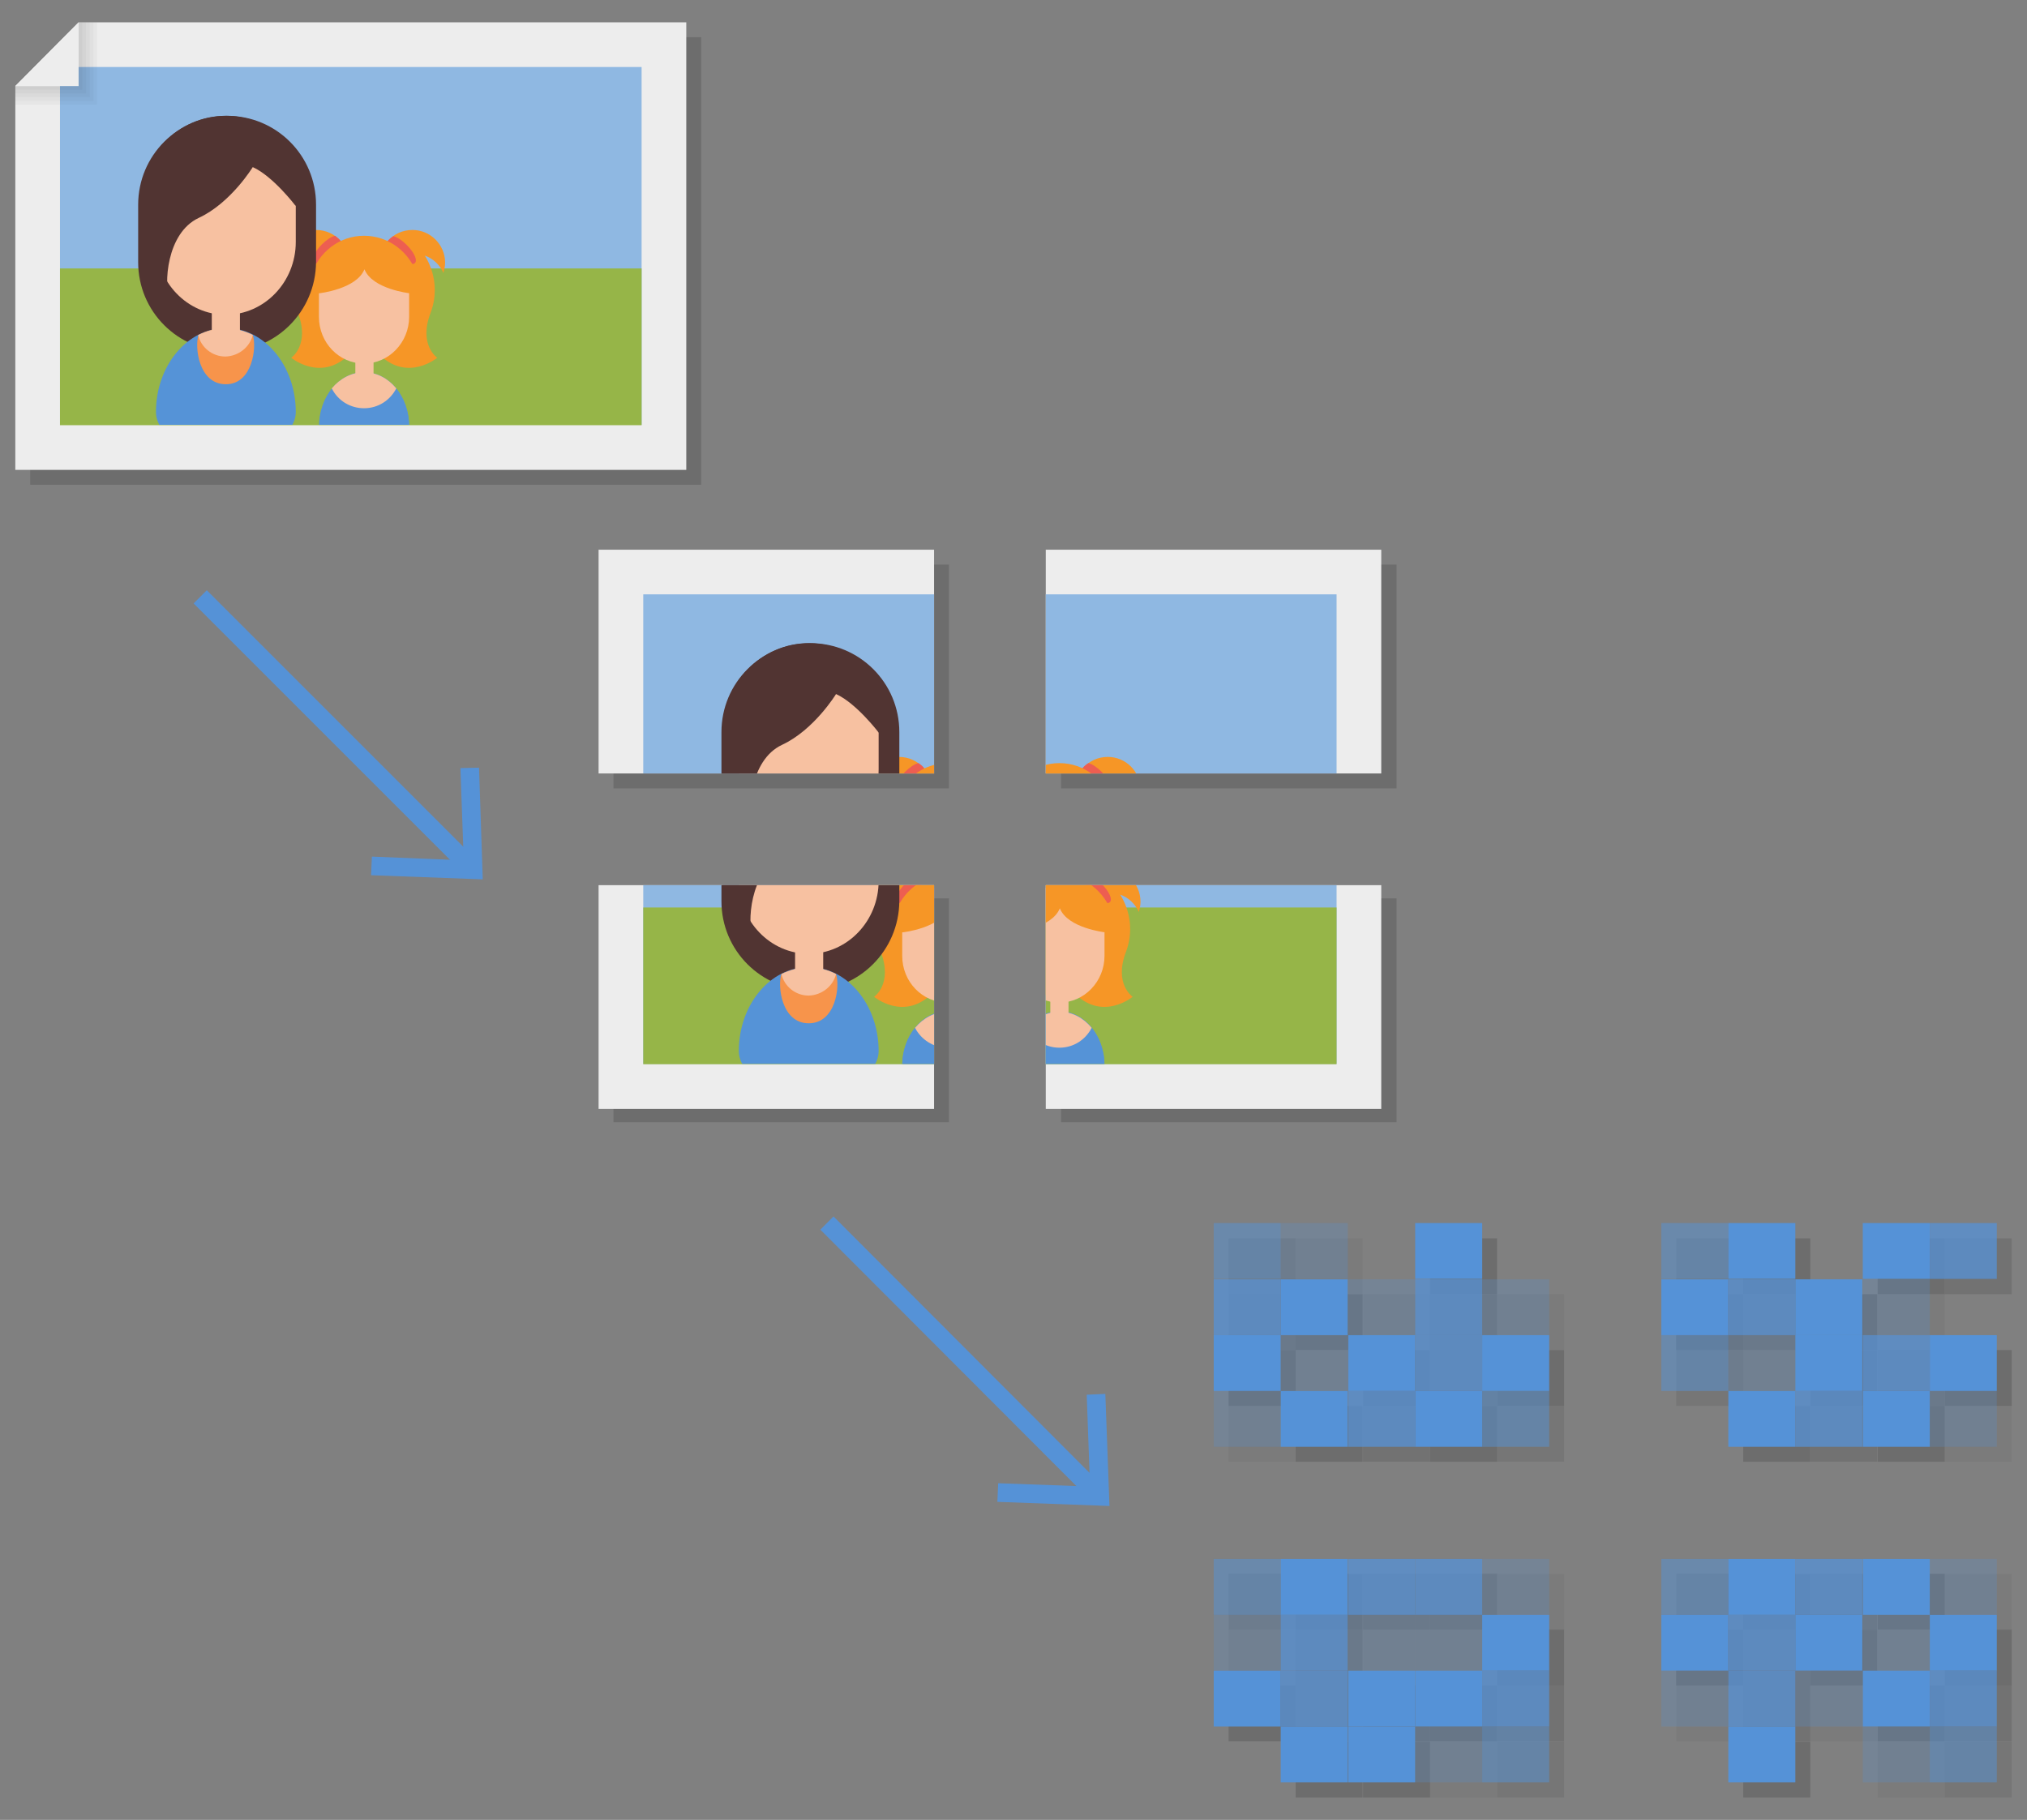 <?xml version="1.0" encoding="utf-8"?>
<!-- Generator: Adobe Illustrator 19.1.0, SVG Export Plug-In . SVG Version: 6.00 Build 0)  -->
<svg version="1.1" id="Layer_1" xmlns="http://www.w3.org/2000/svg" xmlns:xlink="http://www.w3.org/1999/xlink" x="0px" y="0px"
	 viewBox="0 0 490 440" enable-background="new 0 0 490 440" xml:space="preserve">
<rect x="0" y="0" width="490" height="440" fill="#808080" stroke="none"/>
<g>
	<g>
		<polygon opacity="0.15" points="169.5,117.2 7.3,117.2 7.3,32.5 30.7,9 169.5,9 		"/>
		<polygon fill="#EDEDED" points="165.9,113.6 3.7,113.6 3.7,20.8 19,5.4 165.9,5.4 		"/>
		<rect x="14.5" y="16.2" fill="#8FB8E2" width="140.6" height="86.5"/>
		<rect x="14.5" y="64.9" fill="#96B548" width="140.6" height="37.9"/>
		<g>
			<defs>
				<rect id="SVGID_1_" x="14.5" y="16.2" width="140.6" height="86.5"/>
			</defs>
			<clipPath id="SVGID_2_">
				<use xlink:href="#SVGID_1_"  overflow="visible"/>
			</clipPath>
			<g clip-path="url(#SVGID_2_)">
				<g>
					<path fill="#5593D7" d="M98.9,103.2C98.9,95.9,94.1,90,88,90c-6,0-10.9,5.9-10.9,13.2l0,0c0,3.6,4.9,6.6,10.9,6.6
						S98.9,106.8,98.9,103.2L98.9,103.2z"/>
					<g>
						<path fill="#5593D7" d="M77.2,103.1C77.2,95.9,82,90,88,90c6,0,10.9,5.8,10.9,13.1H77.2z"/>
					</g>
					<g>
						<path fill="#F7C1A1" d="M88,98.7c3.4,0,6.3-1.9,7.8-4.8c-2-2.4-4.7-3.9-7.8-3.9c-3,0-5.8,1.5-7.8,3.9
							C81.7,96.9,84.7,98.7,88,98.7z"/>
						<rect x="85.9" y="83.2" fill="#F7C1A1" width="4.4" height="8.4"/>
					</g>
					<g>
						<path fill="#F69626" d="M93.7,58.3L93.7,58.3c1.5-1.7,3.6-2.7,6-2.7c4.4,0,7.9,3.6,7.9,7.9c0,0.9-0.2,1.7-0.4,2.5
							c-0.9-2-2.5-3.5-4.5-4.2c0,0.1,4.3,6,1.4,13.8c-3,7.8,1.6,10.9,1.6,10.9s-7,5.8-13.7-0.5h-4V59.6L93.7,58.3z"/>
						<path fill="#F69626" d="M82.4,58.3L82.4,58.3c-1.5-1.7-3.6-2.7-6-2.7c-4.4,0-7.9,3.6-7.9,7.9c0,0.9,0.2,1.7,0.4,2.5
							c0.9-2,2.5-3.5,4.5-4.2c0,0.1-4.3,6-1.4,13.8c3,7.8-1.6,10.9-1.6,10.9s7,5.8,13.7-0.5h4V59.6L82.4,58.3z"/>
					</g>
					<path fill="#F7C1A1" d="M88,59.6c-6,0-10.9,5.1-10.9,11.3v5.7c0,6.3,4.9,11.3,10.9,11.3c6,0,10.9-5.1,10.9-11.3v-5.7
						C98.9,64.6,94.1,59.6,88,59.6z"/>
					<g>
						<path fill="#ED5E51" d="M82.4,58.3L82.4,58.3L82.4,58.3C82,57.8,81.5,57.4,81,57c-0.9,0.2-2.1,1-3.2,2.1
							c-1.8,1.8-2.7,3.7-2,4.4c0.7,0.7,2.6-0.2,4.4-2C81.4,60.4,82.2,59.2,82.4,58.3z"/>
						<path fill="#ED5E51" d="M93.7,58.3L93.7,58.3L93.7,58.3c0.4-0.5,0.9-0.9,1.4-1.2c0.9,0.2,2.1,1,3.2,2.1c1.8,1.8,2.7,3.7,2,4.4
							c-0.7,0.7-2.6-0.2-4.4-2C94.7,60.4,93.9,59.2,93.7,58.3z"/>
						<path fill="#F69626" d="M100.9,66.6C99.1,61,94,57,88,57C82,57,77,61,75.2,66.6c-0.4,1.3-0.4,2.9-0.1,4.3h2.1
							c0,0,9-1,10.9-5.8h0c1.9,4.8,10.9,5.8,10.9,5.8h2.1C101.3,69.5,101.3,67.9,100.9,66.6z"/>
					</g>
				</g>
				<g>
					<path fill="#513432" d="M54.9,84.9L54.9,84.9c-11.9,0-21.5-9.6-21.5-21.5V49.5C33.4,37.6,43,28,54.9,28h0
						c11.9,0,21.5,9.6,21.5,21.5v13.9C76.3,75.3,66.7,84.9,54.9,84.9z"/>
					<g>
						<path fill="#5593D7" d="M71.5,99.6c0-11.2-7.6-20.3-16.9-20.3c-9.3,0-16.9,9.1-16.9,20.3l0,0c0,5.6,7.6,10.1,16.9,10.1
							S71.5,105.2,71.5,99.6L71.5,99.6z"/>
						<path fill="#F7944B" d="M61.1,81c-2-1-4.2-1.6-6.6-1.6S50,79.9,48,81c-1,2.8,0,11.9,6.6,11.9l0,0C61.1,92.9,62.1,83.8,61.1,81
							z"/>
					</g>
					<g>
						<path fill="#F7C1A1" d="M61.1,81c-2-1-4.2-1.6-6.6-1.6c-2.3,0-4.5,0.6-6.6,1.6c0.7,3,3.4,5.2,6.6,5.2
							C57.7,86.1,60.4,83.9,61.1,81z"/>
						<rect x="51.2" y="68.7" fill="#F7C1A1" width="6.8" height="13.1"/>
					</g>
					<path fill="#F7C1A1" d="M54.6,32.1c-9.3,0-16.9,7.9-16.9,17.6v8.8c0,9.7,7.6,17.6,16.9,17.6c9.3,0,16.9-7.9,16.9-17.6v-8.8
						C71.5,40,63.9,32.1,54.6,32.1z"/>
					<path fill="#513432" d="M54.6,28C43,28,33.6,37.7,33.6,49.7v8.8c0,3.3,1.1,6.4,2.1,9.3c0.4,1.3,0.7,2.9,0.4,4.7h4.9
						c-1.4-3.7-0.8-16.1,7-19.8c7.8-3.6,13.1-12.3,13.1-12.3c4.9,2.2,10.3,9.3,10.3,9.3h4.1C75.5,37.7,66.1,28,54.6,28z"/>
				</g>
			</g>
		</g>
		<g>
			<g>
				<polygon opacity="3.000000e-002" points="19,5.4 19,20.8 3.7,20.8 3.7,21.7 19.9,21.7 19.9,5.4 				"/>
			</g>
			<g>
				<polygon opacity="3.000000e-002" points="19,5.4 19,20.8 3.7,20.8 3.7,22.6 20.8,22.6 20.8,5.4 				"/>
			</g>
			<g>
				<polygon opacity="3.000000e-002" points="19,5.4 19,20.8 3.7,20.8 3.7,23.5 21.7,23.5 21.7,5.4 				"/>
			</g>
			<polygon opacity="3.000000e-002" points="19.7,5.4 19,5.4 19,20.8 3.7,20.8 3.7,21.4 3.7,24.4 22.6,24.4 22.6,5.4 			"/>
			<polygon opacity="3.000000e-002" points="19.1,5.4 19,5.4 19,20.8 3.8,20.8 3.7,20.8 3.7,25.3 23.5,25.3 23.5,5.4 			"/>
			<polygon fill="#EDEDED" points="19,5.4 3.7,20.8 19,20.8 			"/>
		</g>
	</g>
	<rect x="256.5" y="217.2" opacity="0.15" width="81.1" height="54.1"/>
	<rect x="148.3" y="217.2" opacity="0.15" width="81.1" height="54.1"/>
	<g>
		<defs>
			<rect id="SVGID_3_" x="144.7" y="214" width="81.1" height="54.1"/>
		</defs>
		<clipPath id="SVGID_4_">
			<use xlink:href="#SVGID_3_"  overflow="visible"/>
		</clipPath>
		<g clip-path="url(#SVGID_4_)">
			<rect x="144.7" y="159.9" fill="#EDEDED" width="162.3" height="108.2"/>
			<rect x="155.5" y="170.7" fill="#8FB8E2" width="140.6" height="86.5"/>
			<rect x="155.5" y="219.4" fill="#96B548" width="140.6" height="37.9"/>
			<g>
				<defs>
					<rect id="SVGID_5_" x="155.5" y="170.7" width="140.6" height="86.5"/>
				</defs>
				<clipPath id="SVGID_6_">
					<use xlink:href="#SVGID_5_"  overflow="visible"/>
				</clipPath>
				<g clip-path="url(#SVGID_6_)">
					<g>
						<path fill="#5593D7" d="M239.9,257.7c0-7.3-4.9-13.2-10.9-13.2c-6,0-10.9,5.9-10.9,13.2l0,0c0,3.6,4.9,6.6,10.9,6.6
							S239.9,261.3,239.9,257.7L239.9,257.7z"/>
						<g>
							<path fill="#5593D7" d="M218.1,257.6c0-7.2,4.9-13.1,10.9-13.1s10.9,5.8,10.9,13.1H218.1z"/>
						</g>
						<g>
							<path fill="#F7C1A1" d="M229,253.3c3.4,0,6.3-1.9,7.8-4.8c-2-2.4-4.7-3.9-7.8-3.9c-3,0-5.8,1.5-7.8,3.9
								C222.7,251.4,225.7,253.3,229,253.3z"/>
							<rect x="226.8" y="237.7" fill="#F7C1A1" width="4.4" height="8.4"/>
						</g>
						<g>
							<path fill="#F69626" d="M234.7,212.8L234.7,212.8c1.5-1.7,3.6-2.7,6-2.7c4.4,0,7.9,3.6,7.9,7.9c0,0.9-0.2,1.7-0.4,2.5
								c-0.9-2-2.5-3.5-4.5-4.2c0,0.1,4.3,6,1.4,13.8c-3,7.8,1.6,10.9,1.6,10.9s-7,5.8-13.7-0.5h-4v-26.5L234.7,212.8z"/>
							<path fill="#F69626" d="M223.3,212.8L223.3,212.8c-1.5-1.7-3.6-2.7-6-2.7c-4.4,0-7.9,3.6-7.9,7.9c0,0.9,0.2,1.7,0.4,2.5
								c0.9-2,2.5-3.5,4.5-4.2c0,0.1-4.3,6-1.4,13.8c3,7.8-1.6,10.9-1.6,10.9s7,5.8,13.7-0.5h4v-26.5L223.3,212.8z"/>
						</g>
						<path fill="#F7C1A1" d="M229,214.1c-6,0-10.9,5.1-10.9,11.3v5.7c0,6.3,4.9,11.3,10.9,11.3c6,0,10.9-5.1,10.9-11.3v-5.7
							C239.9,219.1,235,214.1,229,214.1z"/>
						<g>
							<path fill="#ED5E51" d="M223.4,212.8L223.4,212.8L223.4,212.8c-0.4-0.5-0.9-0.9-1.4-1.2c-0.9,0.2-2.1,1-3.2,2.1
								c-1.8,1.8-2.7,3.7-2,4.4c0.7,0.7,2.6-0.2,4.4-2C222.4,214.9,223.1,213.7,223.4,212.8z"/>
							<path fill="#ED5E51" d="M234.7,212.8L234.7,212.8L234.7,212.8c0.4-0.5,0.9-0.9,1.4-1.2c0.9,0.2,2.1,1,3.2,2.1
								c1.8,1.8,2.7,3.7,2,4.4c-0.7,0.7-2.6-0.2-4.4-2C235.7,214.9,234.9,213.7,234.7,212.8z"/>
							<path fill="#F69626" d="M241.9,221.1c-1.8-5.6-6.8-9.6-12.8-9.6c-6,0-11.1,4.1-12.8,9.6c-0.4,1.3-0.4,2.9-0.1,4.3h2.1
								c0,0,9-1,10.9-5.8h0c1.9,4.8,10.9,5.8,10.9,5.8h2.1C242.2,224,242.3,222.4,241.9,221.1z"/>
						</g>
					</g>
					<g>
						<path fill="#513432" d="M195.9,239.4L195.9,239.4c-11.9,0-21.5-9.6-21.5-21.5V204c0-11.9,9.6-21.5,21.5-21.5h0
							c11.9,0,21.5,9.6,21.5,21.5v13.9C217.3,229.8,207.7,239.4,195.9,239.4z"/>
						<g>
							<path fill="#5593D7" d="M212.4,254.1c0-11.2-7.6-20.3-16.9-20.3c-9.3,0-16.9,9.1-16.9,20.3l0,0c0,5.6,7.6,10.1,16.9,10.1
								S212.4,259.7,212.4,254.1L212.4,254.1z"/>
							<path fill="#F7944B" d="M202.1,235.5c-2-1-4.2-1.6-6.6-1.6s-4.5,0.6-6.6,1.6c-1,2.8,0,11.9,6.6,11.9l0,0
								C202.1,247.4,203.1,238.3,202.1,235.5z"/>
						</g>
						<g>
							<path fill="#F7C1A1" d="M202.1,235.5c-2-1-4.2-1.6-6.6-1.6c-2.3,0-4.5,0.6-6.6,1.6c0.7,3,3.4,5.2,6.6,5.2
								C198.7,240.6,201.4,238.4,202.1,235.5z"/>
							<rect x="192.2" y="223.2" fill="#F7C1A1" width="6.8" height="13.1"/>
						</g>
						<path fill="#F7C1A1" d="M195.5,186.6c-9.3,0-16.9,7.9-16.9,17.6v8.8c0,9.7,7.6,17.6,16.9,17.6c9.3,0,16.9-7.9,16.9-17.6v-8.8
							C212.4,194.5,204.9,186.6,195.5,186.6z"/>
						<path fill="#513432" d="M195.5,182.5c-11.5,0-20.9,9.7-20.9,21.6v8.8c0,3.3,1.1,6.4,2.1,9.3c0.4,1.3,0.7,2.9,0.4,4.7h4.9
							c-1.4-3.7-0.8-16.1,7-19.8c7.8-3.6,13.1-12.3,13.1-12.3c4.9,2.2,10.3,9.3,10.3,9.3h4.1C216.5,192.2,207.1,182.5,195.5,182.5z"
							/>
					</g>
				</g>
			</g>
		</g>
	</g>
	<rect x="256.5" y="136.5" opacity="0.15" width="81.1" height="54.1"/>
	<g>
		<defs>
			<rect id="SVGID_7_" x="252.8" y="132.9" width="81.1" height="54.1"/>
		</defs>
		<clipPath id="SVGID_8_">
			<use xlink:href="#SVGID_7_"  overflow="visible"/>
		</clipPath>
		<g clip-path="url(#SVGID_8_)">
			<rect x="171.7" y="132.9" fill="#EDEDED" width="162.3" height="108.2"/>
			<rect x="182.5" y="143.7" fill="#8FB8E2" width="140.6" height="86.5"/>
			<rect x="182.5" y="192.4" fill="#96B548" width="140.6" height="37.9"/>
			<g>
				<defs>
					<rect id="SVGID_9_" x="182.5" y="143.7" width="140.6" height="86.5"/>
				</defs>
				<clipPath id="SVGID_10_">
					<use xlink:href="#SVGID_9_"  overflow="visible"/>
				</clipPath>
				<g clip-path="url(#SVGID_10_)">
					<g>
						<path fill="#5593D7" d="M267,230.7c0-7.3-4.9-13.2-10.9-13.2c-6,0-10.9,5.9-10.9,13.2l0,0c0,3.6,4.9,6.6,10.9,6.6
							C262.1,237.2,267,234.3,267,230.7L267,230.7z"/>
						<g>
							<path fill="#5593D7" d="M245.2,230.6c0-7.2,4.9-13.1,10.9-13.1s10.9,5.8,10.9,13.1H245.2z"/>
						</g>
						<g>
							<path fill="#F7C1A1" d="M256.1,226.2c3.4,0,6.3-1.9,7.8-4.8c-2-2.4-4.7-3.9-7.8-3.9c-3,0-5.8,1.5-7.8,3.9
								C249.8,224.3,252.7,226.2,256.1,226.2z"/>
							<rect x="253.9" y="210.6" fill="#F7C1A1" width="4.4" height="8.4"/>
						</g>
						<g>
							<path fill="#F69626" d="M261.8,185.7L261.8,185.7c1.5-1.7,3.6-2.7,6-2.7c4.4,0,7.9,3.6,7.9,7.9c0,0.9-0.2,1.7-0.4,2.5
								c-0.9-2-2.5-3.5-4.5-4.2c0,0.1,4.3,6,1.4,13.8c-3,7.8,1.6,10.9,1.6,10.9s-7,5.8-13.7-0.5h-4V187L261.8,185.7z"/>
							<path fill="#F69626" d="M250.4,185.7L250.4,185.7c-1.5-1.7-3.6-2.7-6-2.7c-4.4,0-7.9,3.6-7.9,7.9c0,0.9,0.2,1.7,0.4,2.5
								c0.9-2,2.5-3.5,4.5-4.2c0,0.1-4.3,6-1.4,13.8c3,7.8-1.6,10.9-1.6,10.9s7,5.8,13.7-0.5h4V187L250.4,185.7z"/>
						</g>
						<path fill="#F7C1A1" d="M256.1,187c-6,0-10.9,5.1-10.9,11.3v5.7c0,6.3,4.9,11.3,10.9,11.3S267,210.3,267,204v-5.7
							C267,192.1,262.1,187,256.1,187z"/>
						<g>
							<path fill="#ED5E51" d="M250.4,185.7L250.4,185.7L250.4,185.7c-0.4-0.5-0.9-0.9-1.4-1.2c-0.9,0.2-2.1,1-3.2,2.1
								c-1.8,1.8-2.7,3.7-2,4.4c0.7,0.7,2.6-0.2,4.4-2C249.4,187.9,250.2,186.6,250.4,185.7z"/>
							<path fill="#ED5E51" d="M261.7,185.7L261.7,185.7L261.7,185.7c0.4-0.5,0.9-0.9,1.4-1.2c0.9,0.2,2.1,1,3.2,2.1
								c1.8,1.8,2.7,3.7,2,4.4c-0.7,0.7-2.6-0.2-4.4-2C262.7,187.9,262,186.6,261.7,185.7z"/>
							<path fill="#F69626" d="M268.9,194.1c-1.8-5.6-6.8-9.6-12.8-9.6c-6,0-11.1,4.1-12.8,9.6c-0.4,1.3-0.4,2.9-0.1,4.3h2.1
								c0,0,9-1,10.9-5.8h0c1.9,4.8,10.9,5.8,10.9,5.8h2.1C269.3,196.9,269.3,195.3,268.9,194.1z"/>
						</g>
					</g>
					<g>
						<path fill="#513432" d="M222.9,212.3L222.9,212.3c-11.9,0-21.5-9.6-21.5-21.5V177c0-11.9,9.6-21.5,21.5-21.5h0
							c11.9,0,21.5,9.6,21.5,21.5v13.9C244.4,202.7,234.8,212.3,222.9,212.3z"/>
						<g>
							<path fill="#5593D7" d="M239.5,227.1c0-11.2-7.6-20.3-16.9-20.3c-9.3,0-16.9,9.1-16.9,20.3l0,0c0,5.6,7.6,10.1,16.9,10.1
								C231.9,237.2,239.5,232.7,239.5,227.1L239.5,227.1z"/>
							<path fill="#F7944B" d="M229.2,208.4c-2-1-4.2-1.6-6.6-1.6s-4.5,0.6-6.6,1.6c-1,2.8,0,11.9,6.6,11.9l0,0
								C229.2,220.3,230.1,211.2,229.2,208.4z"/>
						</g>
						<g>
							<path fill="#F7C1A1" d="M229.2,208.4c-2-1-4.2-1.6-6.6-1.6c-2.3,0-4.5,0.6-6.6,1.6c0.7,3,3.4,5.2,6.6,5.2
								C225.8,213.6,228.4,211.4,229.2,208.4z"/>
							<rect x="219.2" y="196.2" fill="#F7C1A1" width="6.8" height="13.1"/>
						</g>
						<path fill="#F7C1A1" d="M222.6,159.6c-9.3,0-16.9,7.9-16.9,17.6v8.8c0,9.7,7.6,17.6,16.9,17.6c9.3,0,16.9-7.9,16.9-17.6v-8.8
							C239.5,167.4,231.9,159.6,222.6,159.6z"/>
						<path fill="#513432" d="M222.6,155.5c-11.5,0-20.9,9.7-20.9,21.6v8.8c0,3.3,1.1,6.4,2.1,9.3c0.4,1.3,0.7,2.9,0.4,4.7h4.9
							c-1.4-3.7-0.8-16.1,7-19.8c7.8-3.6,13.1-12.3,13.1-12.3c4.9,2.2,10.3,9.3,10.3,9.3h4.1C243.5,165.2,234.1,155.5,222.6,155.5z"
							/>
					</g>
				</g>
			</g>
		</g>
	</g>
	<g>
		<defs>
			<rect id="SVGID_11_" x="252.8" y="214" width="81.1" height="54.1"/>
		</defs>
		<clipPath id="SVGID_12_">
			<use xlink:href="#SVGID_11_"  overflow="visible"/>
		</clipPath>
		<g clip-path="url(#SVGID_12_)">
			<rect x="171.7" y="159.9" fill="#EDEDED" width="162.3" height="108.2"/>
			<rect x="182.5" y="170.7" fill="#8FB8E2" width="140.6" height="86.5"/>
			<rect x="182.5" y="219.4" fill="#96B548" width="140.6" height="37.9"/>
			<g>
				<defs>
					<rect id="SVGID_13_" x="182.5" y="170.7" width="140.6" height="86.5"/>
				</defs>
				<clipPath id="SVGID_14_">
					<use xlink:href="#SVGID_13_"  overflow="visible"/>
				</clipPath>
				<g clip-path="url(#SVGID_14_)">
					<g>
						<path fill="#5593D7" d="M267,257.7c0-7.3-4.9-13.2-10.9-13.2c-6,0-10.9,5.9-10.9,13.2l0,0c0,3.6,4.9,6.6,10.9,6.6
							C262.1,264.3,267,261.3,267,257.7L267,257.7z"/>
						<g>
							<path fill="#5593D7" d="M245.2,257.6c0-7.2,4.9-13.1,10.9-13.1s10.9,5.8,10.9,13.1H245.2z"/>
						</g>
						<g>
							<path fill="#F7C1A1" d="M256.1,253.3c3.4,0,6.3-1.9,7.8-4.8c-2-2.4-4.7-3.9-7.8-3.9c-3,0-5.8,1.5-7.8,3.9
								C249.8,251.4,252.7,253.3,256.1,253.3z"/>
							<rect x="253.9" y="237.7" fill="#F7C1A1" width="4.4" height="8.4"/>
						</g>
						<g>
							<path fill="#F69626" d="M261.8,212.8L261.8,212.8c1.5-1.7,3.6-2.7,6-2.7c4.4,0,7.9,3.6,7.9,7.9c0,0.9-0.2,1.7-0.4,2.5
								c-0.9-2-2.5-3.5-4.5-4.2c0,0.1,4.3,6,1.4,13.8c-3,7.8,1.6,10.9,1.6,10.9s-7,5.8-13.7-0.5h-4v-26.5L261.8,212.8z"/>
							<path fill="#F69626" d="M250.4,212.8L250.4,212.8c-1.5-1.7-3.6-2.7-6-2.7c-4.4,0-7.9,3.6-7.9,7.9c0,0.9,0.2,1.7,0.4,2.5
								c0.9-2,2.5-3.5,4.5-4.2c0,0.1-4.3,6-1.4,13.8c3,7.8-1.6,10.9-1.6,10.9s7,5.8,13.7-0.5h4v-26.5L250.4,212.8z"/>
						</g>
						<path fill="#F7C1A1" d="M256.1,214.1c-6,0-10.9,5.1-10.9,11.3v5.7c0,6.3,4.9,11.3,10.9,11.3s10.9-5.1,10.9-11.3v-5.7
							C267,219.1,262.1,214.1,256.1,214.1z"/>
						<g>
							<path fill="#ED5E51" d="M250.4,212.8L250.4,212.8L250.4,212.8c-0.4-0.5-0.9-0.9-1.4-1.2c-0.9,0.2-2.1,1-3.2,2.1
								c-1.8,1.8-2.7,3.7-2,4.4c0.7,0.7,2.6-0.2,4.4-2C249.4,214.9,250.2,213.7,250.4,212.8z"/>
							<path fill="#ED5E51" d="M261.7,212.8L261.7,212.8L261.7,212.8c0.4-0.5,0.9-0.9,1.4-1.2c0.9,0.2,2.1,1,3.2,2.1
								c1.8,1.8,2.7,3.7,2,4.4c-0.7,0.7-2.6-0.2-4.4-2C262.7,214.9,262,213.7,261.7,212.8z"/>
							<path fill="#F69626" d="M268.9,221.1c-1.8-5.6-6.8-9.6-12.8-9.6c-6,0-11.1,4.1-12.8,9.6c-0.4,1.3-0.4,2.9-0.1,4.3h2.1
								c0,0,9-1,10.9-5.8h0c1.9,4.8,10.9,5.8,10.9,5.8h2.1C269.3,224,269.3,222.4,268.9,221.1z"/>
						</g>
					</g>
					<g>
						<path fill="#513432" d="M222.9,239.4L222.9,239.4c-11.9,0-21.5-9.6-21.5-21.5V204c0-11.9,9.6-21.5,21.5-21.5h0
							c11.9,0,21.5,9.6,21.5,21.5v13.9C244.4,229.8,234.8,239.4,222.9,239.4z"/>
						<g>
							<path fill="#5593D7" d="M239.5,254.1c0-11.2-7.6-20.3-16.9-20.3c-9.3,0-16.9,9.1-16.9,20.3l0,0c0,5.6,7.6,10.1,16.9,10.1
								C231.9,264.3,239.5,259.7,239.5,254.1L239.5,254.1z"/>
							<path fill="#F7944B" d="M229.2,235.5c-2-1-4.2-1.6-6.6-1.6s-4.5,0.6-6.6,1.6c-1,2.8,0,11.9,6.6,11.9l0,0
								C229.2,247.4,230.1,238.3,229.2,235.5z"/>
						</g>
						<g>
							<path fill="#F7C1A1" d="M229.2,235.5c-2-1-4.2-1.6-6.6-1.6c-2.3,0-4.5,0.6-6.6,1.6c0.7,3,3.4,5.2,6.6,5.2
								C225.8,240.6,228.4,238.4,229.2,235.5z"/>
							<rect x="219.2" y="223.2" fill="#F7C1A1" width="6.8" height="13.1"/>
						</g>
						<path fill="#F7C1A1" d="M222.6,186.6c-9.3,0-16.9,7.9-16.9,17.6v8.8c0,9.7,7.6,17.6,16.9,17.6c9.3,0,16.9-7.9,16.9-17.6v-8.8
							C239.5,194.5,231.9,186.6,222.6,186.6z"/>
						<path fill="#513432" d="M222.6,182.5c-11.5,0-20.9,9.7-20.9,21.6v8.8c0,3.3,1.1,6.4,2.1,9.3c0.4,1.3,0.7,2.9,0.4,4.7h4.9
							c-1.4-3.7-0.8-16.1,7-19.8c7.8-3.6,13.1-12.3,13.1-12.3c4.9,2.2,10.3,9.3,10.3,9.3h4.1C243.5,192.2,234.1,182.5,222.6,182.5z"
							/>
					</g>
				</g>
			</g>
		</g>
	</g>
	<rect x="148.3" y="136.5" opacity="0.15" width="81.1" height="54.1"/>
	<g>
		<defs>
			<rect id="SVGID_15_" x="144.7" y="132.9" width="81.1" height="54.1"/>
		</defs>
		<clipPath id="SVGID_16_">
			<use xlink:href="#SVGID_15_"  overflow="visible"/>
		</clipPath>
		<g clip-path="url(#SVGID_16_)">
			<rect x="144.7" y="132.9" fill="#EDEDED" width="162.3" height="108.2"/>
			<rect x="155.5" y="143.7" fill="#8FB8E2" width="140.6" height="86.5"/>
			<rect x="155.5" y="192.4" fill="#96B548" width="140.6" height="37.9"/>
			<g>
				<defs>
					<rect id="SVGID_17_" x="155.5" y="143.7" width="140.6" height="86.5"/>
				</defs>
				<clipPath id="SVGID_18_">
					<use xlink:href="#SVGID_17_"  overflow="visible"/>
				</clipPath>
				<g clip-path="url(#SVGID_18_)">
					<g>
						<path fill="#5593D7" d="M239.9,230.7c0-7.3-4.9-13.2-10.9-13.2c-6,0-10.9,5.9-10.9,13.2l0,0c0,3.6,4.9,6.6,10.9,6.6
							S239.9,234.3,239.9,230.7L239.9,230.7z"/>
						<g>
							<path fill="#5593D7" d="M218.1,230.6c0-7.2,4.9-13.1,10.9-13.1s10.9,5.8,10.9,13.1H218.1z"/>
						</g>
						<g>
							<path fill="#F7C1A1" d="M229,226.2c3.4,0,6.3-1.9,7.8-4.8c-2-2.4-4.7-3.9-7.8-3.9c-3,0-5.8,1.5-7.8,3.9
								C222.7,224.3,225.7,226.2,229,226.2z"/>
							<rect x="226.8" y="210.6" fill="#F7C1A1" width="4.4" height="8.4"/>
						</g>
						<g>
							<path fill="#F69626" d="M234.7,185.7L234.7,185.7c1.5-1.7,3.6-2.7,6-2.7c4.4,0,7.9,3.6,7.9,7.9c0,0.9-0.2,1.7-0.4,2.5
								c-0.9-2-2.5-3.5-4.5-4.2c0,0.1,4.3,6,1.4,13.8c-3,7.8,1.6,10.9,1.6,10.9s-7,5.8-13.7-0.5h-4V187L234.7,185.7z"/>
							<path fill="#F69626" d="M223.3,185.7L223.3,185.7c-1.5-1.7-3.6-2.7-6-2.7c-4.4,0-7.9,3.6-7.9,7.9c0,0.9,0.2,1.7,0.4,2.5
								c0.9-2,2.5-3.5,4.5-4.2c0,0.1-4.3,6-1.4,13.8c3,7.8-1.6,10.9-1.6,10.9s7,5.8,13.7-0.5h4V187L223.3,185.7z"/>
						</g>
						<path fill="#F7C1A1" d="M229,187c-6,0-10.9,5.1-10.9,11.3v5.7c0,6.3,4.9,11.3,10.9,11.3c6,0,10.9-5.1,10.9-11.3v-5.7
							C239.9,192.1,235,187,229,187z"/>
						<g>
							<path fill="#ED5E51" d="M223.4,185.7L223.4,185.7L223.4,185.7c-0.4-0.5-0.9-0.9-1.4-1.2c-0.9,0.2-2.1,1-3.2,2.1
								c-1.8,1.8-2.7,3.7-2,4.4c0.7,0.7,2.6-0.2,4.4-2C222.4,187.9,223.1,186.6,223.4,185.7z"/>
							<path fill="#ED5E51" d="M234.7,185.7L234.7,185.7L234.7,185.7c0.4-0.5,0.9-0.9,1.4-1.2c0.9,0.2,2.1,1,3.2,2.1
								c1.8,1.8,2.7,3.7,2,4.4c-0.7,0.7-2.6-0.2-4.4-2C235.7,187.9,234.9,186.6,234.7,185.7z"/>
							<path fill="#F69626" d="M241.9,194.1c-1.8-5.6-6.8-9.6-12.8-9.6c-6,0-11.1,4.1-12.8,9.6c-0.4,1.3-0.4,2.9-0.1,4.3h2.1
								c0,0,9-1,10.9-5.8h0c1.9,4.8,10.9,5.8,10.9,5.8h2.1C242.2,196.9,242.3,195.3,241.9,194.1z"/>
						</g>
					</g>
					<g>
						<path fill="#513432" d="M195.9,212.3L195.9,212.3c-11.9,0-21.5-9.6-21.5-21.5V177c0-11.9,9.6-21.5,21.5-21.5h0
							c11.9,0,21.5,9.6,21.5,21.5v13.9C217.3,202.7,207.7,212.3,195.9,212.3z"/>
						<g>
							<path fill="#5593D7" d="M212.4,227.1c0-11.2-7.6-20.3-16.9-20.3c-9.3,0-16.9,9.1-16.9,20.3l0,0c0,5.6,7.6,10.1,16.9,10.1
								S212.4,232.7,212.4,227.1L212.4,227.1z"/>
							<path fill="#F7944B" d="M202.1,208.4c-2-1-4.2-1.6-6.6-1.6s-4.5,0.6-6.6,1.6c-1,2.8,0,11.9,6.6,11.9l0,0
								C202.1,220.3,203.1,211.2,202.1,208.4z"/>
						</g>
						<g>
							<path fill="#F7C1A1" d="M202.1,208.4c-2-1-4.2-1.6-6.6-1.6c-2.3,0-4.5,0.6-6.6,1.6c0.7,3,3.4,5.2,6.6,5.2
								C198.7,213.6,201.4,211.4,202.1,208.4z"/>
							<rect x="192.2" y="196.2" fill="#F7C1A1" width="6.8" height="13.1"/>
						</g>
						<path fill="#F7C1A1" d="M195.5,159.6c-9.3,0-16.9,7.9-16.9,17.6v8.8c0,9.7,7.6,17.6,16.9,17.6c9.3,0,16.9-7.9,16.9-17.6v-8.8
							C212.4,167.4,204.9,159.6,195.5,159.6z"/>
						<path fill="#513432" d="M195.5,155.5c-11.5,0-20.9,9.7-20.9,21.6v8.8c0,3.3,1.1,6.4,2.1,9.3c0.4,1.3,0.7,2.9,0.4,4.7h4.9
							c-1.4-3.7-0.8-16.1,7-19.8c7.8-3.6,13.1-12.3,13.1-12.3c4.9,2.2,10.3,9.3,10.3,9.3h4.1C216.5,165.2,207.1,155.5,195.5,155.5z"
							/>
					</g>
				</g>
			</g>
		</g>
	</g>
	<g>
		<g opacity="0.15">
			<defs>
				<rect id="SVGID_19_" x="297" y="380.5" opacity="0.15" width="81.1" height="54.1"/>
			</defs>
			<clipPath id="SVGID_20_">
				<use xlink:href="#SVGID_19_"  overflow="visible"/>
			</clipPath>
			<rect x="361.9" y="394" clip-path="url(#SVGID_20_)" width="16.2" height="13.5"/>
			<rect x="361.9" y="380.5" opacity="0.25" clip-path="url(#SVGID_20_)" width="16.2" height="13.5"/>
			<rect x="361.9" y="407.5" opacity="0.75" clip-path="url(#SVGID_20_)" width="16.2" height="13.5"/>
			<rect x="361.9" y="421.1" opacity="0.5" clip-path="url(#SVGID_20_)" width="16.2" height="13.5"/>
			<rect x="345.7" y="380.5" opacity="0.75" clip-path="url(#SVGID_20_)" width="16.2" height="13.5"/>
			<rect x="345.7" y="394" opacity="0.25" clip-path="url(#SVGID_20_)" width="16.2" height="13.5"/>
			<rect x="345.7" y="407.5" clip-path="url(#SVGID_20_)" width="16.2" height="13.5"/>
			<rect x="345.7" y="421.1" opacity="0.25" clip-path="url(#SVGID_20_)" width="16.2" height="13.5"/>
			<rect x="329.5" y="421.1" clip-path="url(#SVGID_20_)" width="16.2" height="13.5"/>
			<rect x="329.5" y="380.5" opacity="0.75" clip-path="url(#SVGID_20_)" width="16.2" height="13.5"/>
			<rect x="329.5" y="394" opacity="0.25" clip-path="url(#SVGID_20_)" width="16.2" height="13.5"/>
			<rect x="329.5" y="407.5" clip-path="url(#SVGID_20_)" width="16.2" height="13.5"/>
			<rect x="313.2" y="380.5" opacity="0" clip-path="url(#SVGID_20_)" width="16.2" height="13.5"/>
			<rect x="313.2" y="394" opacity="0.75" clip-path="url(#SVGID_20_)" width="16.2" height="13.5"/>
			<rect x="313.2" y="380.5" clip-path="url(#SVGID_20_)" width="16.2" height="13.5"/>
			<rect x="313.2" y="407.5" opacity="0.75" clip-path="url(#SVGID_20_)" width="16.2" height="13.5"/>
			<rect x="313.2" y="421.1" clip-path="url(#SVGID_20_)" width="16.2" height="13.5"/>
			<rect x="297" y="380.5" opacity="0.5" clip-path="url(#SVGID_20_)" width="16.2" height="13.5"/>
			<rect x="297" y="394" opacity="0.25" clip-path="url(#SVGID_20_)" width="16.2" height="13.5"/>
			<rect x="297" y="421.1" opacity="0" clip-path="url(#SVGID_20_)" width="16.2" height="13.5"/>
			<rect x="297" y="407.5" clip-path="url(#SVGID_20_)" width="16.2" height="13.5"/>
		</g>
		<g opacity="0.15">
			<defs>
				<rect id="SVGID_21_" x="405.2" y="299.4" opacity="0.15" width="81.1" height="54.1"/>
			</defs>
			<clipPath id="SVGID_22_">
				<use xlink:href="#SVGID_21_"  overflow="visible"/>
			</clipPath>
			<rect x="405.2" y="326.4" opacity="0.5" clip-path="url(#SVGID_22_)" width="16.2" height="13.5"/>
			<rect x="405.2" y="312.9" clip-path="url(#SVGID_22_)" width="16.2" height="13.5"/>
			<rect x="405.2" y="299.4" opacity="0.5" clip-path="url(#SVGID_22_)" width="16.2" height="13.5"/>
			<rect x="421.4" y="339.9" clip-path="url(#SVGID_22_)" width="16.2" height="13.5"/>
			<rect x="421.4" y="326.4" opacity="0.25" clip-path="url(#SVGID_22_)" width="16.2" height="13.5"/>
			<rect x="421.4" y="312.9" opacity="0.75" clip-path="url(#SVGID_22_)" width="16.2" height="13.5"/>
			<rect x="421.4" y="299.4" clip-path="url(#SVGID_22_)" width="16.2" height="13.5"/>
			<rect x="437.6" y="339.9" opacity="0.75" clip-path="url(#SVGID_22_)" width="16.2" height="13.5"/>
			<rect x="437.6" y="326.4" clip-path="url(#SVGID_22_)" width="16.2" height="13.5"/>
			<rect x="437.6" y="312.9" clip-path="url(#SVGID_22_)" width="16.2" height="13.5"/>
			<rect x="453.9" y="339.9" clip-path="url(#SVGID_22_)" width="16.2" height="13.5"/>
			<rect x="453.9" y="326.4" opacity="0.75" clip-path="url(#SVGID_22_)" width="16.2" height="13.5"/>
			<rect x="453.9" y="312.9" opacity="0.25" clip-path="url(#SVGID_22_)" width="16.2" height="13.5"/>
			<rect x="453.9" y="299.4" clip-path="url(#SVGID_22_)" width="16.2" height="13.5"/>
			<rect x="470.1" y="339.9" opacity="0.25" clip-path="url(#SVGID_22_)" width="16.2" height="13.5"/>
			<rect x="470.1" y="326.4" clip-path="url(#SVGID_22_)" width="16.2" height="13.5"/>
			<rect x="470.1" y="299.4" opacity="0.75" clip-path="url(#SVGID_22_)" width="16.2" height="13.5"/>
		</g>
		<g opacity="0.15">
			<defs>
				<rect id="SVGID_23_" x="405.2" y="380.5" opacity="0.15" width="81.1" height="54.1"/>
			</defs>
			<clipPath id="SVGID_24_">
				<use xlink:href="#SVGID_23_"  overflow="visible"/>
			</clipPath>
			<rect x="470.1" y="394" clip-path="url(#SVGID_24_)" width="16.2" height="13.5"/>
			<rect x="470.1" y="380.5" opacity="0.25" clip-path="url(#SVGID_24_)" width="16.2" height="13.5"/>
			<rect x="470.1" y="407.5" opacity="0.75" clip-path="url(#SVGID_24_)" width="16.2" height="13.5"/>
			<rect x="470.1" y="421.1" opacity="0.5" clip-path="url(#SVGID_24_)" width="16.2" height="13.5"/>
			<rect x="453.9" y="380.5" clip-path="url(#SVGID_24_)" width="16.2" height="13.5"/>
			<rect x="453.9" y="394" opacity="0.25" clip-path="url(#SVGID_24_)" width="16.2" height="13.5"/>
			<rect x="453.9" y="407.5" clip-path="url(#SVGID_24_)" width="16.2" height="13.5"/>
			<rect x="453.9" y="421.1" opacity="0.25" clip-path="url(#SVGID_24_)" width="16.2" height="13.5"/>
			<rect x="437.6" y="421.1" opacity="0" clip-path="url(#SVGID_24_)" width="16.2" height="13.5"/>
			<rect x="437.6" y="380.5" opacity="0.75" clip-path="url(#SVGID_24_)" width="16.2" height="13.5"/>
			<rect x="437.6" y="394" clip-path="url(#SVGID_24_)" width="16.2" height="13.5"/>
			<rect x="437.6" y="407.5" opacity="0.25" clip-path="url(#SVGID_24_)" width="16.2" height="13.5"/>
			<rect x="421.4" y="380.5" opacity="0" clip-path="url(#SVGID_24_)" width="16.2" height="13.5"/>
			<rect x="421.4" y="394" opacity="0.75" clip-path="url(#SVGID_24_)" width="16.2" height="13.5"/>
			<rect x="421.4" y="380.5" clip-path="url(#SVGID_24_)" width="16.2" height="13.5"/>
			<rect x="421.4" y="407.5" opacity="0.75" clip-path="url(#SVGID_24_)" width="16.2" height="13.5"/>
			<rect x="421.4" y="421.1" clip-path="url(#SVGID_24_)" width="16.2" height="13.5"/>
			<rect x="405.2" y="380.5" opacity="0.5" clip-path="url(#SVGID_24_)" width="16.2" height="13.5"/>
			<rect x="405.2" y="394" clip-path="url(#SVGID_24_)" width="16.2" height="13.5"/>
			<rect x="405.2" y="421.1" opacity="0" clip-path="url(#SVGID_24_)" width="16.2" height="13.5"/>
			<rect x="405.2" y="407.5" opacity="0.25" clip-path="url(#SVGID_24_)" width="16.2" height="13.5"/>
		</g>
		<g opacity="0.15">
			<defs>
				<rect id="SVGID_25_" x="297" y="299.4" opacity="0.15" width="81.1" height="54.1"/>
			</defs>
			<clipPath id="SVGID_26_">
				<use xlink:href="#SVGID_25_"  overflow="visible"/>
			</clipPath>
			<rect x="297" y="326.4" clip-path="url(#SVGID_26_)" width="16.2" height="13.5"/>
			<rect x="297" y="339.9" opacity="0.25" clip-path="url(#SVGID_26_)" width="16.2" height="13.5"/>
			<rect x="297" y="312.9" opacity="0.75" clip-path="url(#SVGID_26_)" width="16.2" height="13.5"/>
			<rect x="297" y="299.4" opacity="0.5" clip-path="url(#SVGID_26_)" width="16.2" height="13.5"/>
			<rect x="313.2" y="339.9" clip-path="url(#SVGID_26_)" width="16.2" height="13.5"/>
			<rect x="313.2" y="326.4" opacity="0.25" clip-path="url(#SVGID_26_)" width="16.2" height="13.5"/>
			<rect x="313.2" y="312.9" clip-path="url(#SVGID_26_)" width="16.2" height="13.5"/>
			<rect x="313.2" y="299.4" opacity="0.25" clip-path="url(#SVGID_26_)" width="16.2" height="13.5"/>
			<rect x="329.5" y="299.4" opacity="0" clip-path="url(#SVGID_26_)" width="16.2" height="13.5"/>
			<rect x="329.5" y="339.9" opacity="0.75" clip-path="url(#SVGID_26_)" width="16.2" height="13.5"/>
			<rect x="329.5" y="326.4" clip-path="url(#SVGID_26_)" width="16.2" height="13.5"/>
			<rect x="329.5" y="312.9" opacity="0.25" clip-path="url(#SVGID_26_)" width="16.2" height="13.5"/>
			<rect x="345.7" y="339.9" opacity="0" clip-path="url(#SVGID_26_)" width="16.2" height="13.5"/>
			<rect x="345.7" y="326.4" opacity="0.75" clip-path="url(#SVGID_26_)" width="16.2" height="13.5"/>
			<rect x="345.7" y="339.9" clip-path="url(#SVGID_26_)" width="16.2" height="13.5"/>
			<rect x="345.7" y="312.9" opacity="0.75" clip-path="url(#SVGID_26_)" width="16.2" height="13.5"/>
			<rect x="345.7" y="299.4" clip-path="url(#SVGID_26_)" width="16.2" height="13.5"/>
			<rect x="361.9" y="339.9" opacity="0.5" clip-path="url(#SVGID_26_)" width="16.2" height="13.5"/>
			<rect x="361.9" y="326.4" clip-path="url(#SVGID_26_)" width="16.2" height="13.5"/>
			<rect x="361.9" y="299.4" opacity="0" clip-path="url(#SVGID_26_)" width="16.2" height="13.5"/>
			<rect x="361.9" y="312.9" opacity="0.25" clip-path="url(#SVGID_26_)" width="16.2" height="13.5"/>
		</g>
		<g>
			<defs>
				<rect id="SVGID_27_" x="293.4" y="376.9" width="81.1" height="54.1"/>
			</defs>
			<clipPath id="SVGID_28_">
				<use xlink:href="#SVGID_27_"  overflow="visible"/>
			</clipPath>
			<rect x="358.3" y="390.4" clip-path="url(#SVGID_28_)" fill="#5592D7" width="16.2" height="13.5"/>
			<rect x="358.3" y="376.9" opacity="0.25" clip-path="url(#SVGID_28_)" fill="#5592D7" width="16.2" height="13.5"/>
			<rect x="358.3" y="403.9" opacity="0.75" clip-path="url(#SVGID_28_)" fill="#5592D7" width="16.2" height="13.5"/>
			<rect x="358.3" y="417.4" opacity="0.5" clip-path="url(#SVGID_28_)" fill="#5592D7" width="16.2" height="13.5"/>
			<rect x="342.1" y="376.9" opacity="0.75" clip-path="url(#SVGID_28_)" fill="#5592D7" width="16.2" height="13.5"/>
			<rect x="342.1" y="390.4" opacity="0.25" clip-path="url(#SVGID_28_)" fill="#5592D7" width="16.2" height="13.5"/>
			<rect x="342.1" y="403.9" clip-path="url(#SVGID_28_)" fill="#5592D7" width="16.2" height="13.5"/>
			<rect x="342.1" y="417.4" opacity="0.25" clip-path="url(#SVGID_28_)" fill="#5592D7" width="16.2" height="13.5"/>
			<rect x="325.9" y="417.4" clip-path="url(#SVGID_28_)" fill="#5592D7" width="16.2" height="13.5"/>
			<rect x="325.9" y="376.9" opacity="0.75" clip-path="url(#SVGID_28_)" fill="#5592D7" width="16.2" height="13.5"/>
			<rect x="325.9" y="390.4" opacity="0.25" clip-path="url(#SVGID_28_)" fill="#5592D7" width="16.2" height="13.5"/>
			<rect x="325.9" y="403.9" clip-path="url(#SVGID_28_)" fill="#5592D7" width="16.2" height="13.5"/>
			<rect x="309.6" y="376.9" opacity="0" clip-path="url(#SVGID_28_)" fill="#5592D7" width="16.2" height="13.5"/>
			<rect x="309.6" y="390.4" opacity="0.75" clip-path="url(#SVGID_28_)" fill="#5592D7" width="16.2" height="13.5"/>
			<rect x="309.6" y="376.9" clip-path="url(#SVGID_28_)" fill="#5592D7" width="16.2" height="13.5"/>
			<rect x="309.6" y="403.9" opacity="0.75" clip-path="url(#SVGID_28_)" fill="#5592D7" width="16.2" height="13.5"/>
			<rect x="309.6" y="417.4" clip-path="url(#SVGID_28_)" fill="#5592D7" width="16.2" height="13.5"/>
			<rect x="293.4" y="376.9" opacity="0.5" clip-path="url(#SVGID_28_)" fill="#5592D7" width="16.2" height="13.5"/>
			<rect x="293.4" y="390.4" opacity="0.25" clip-path="url(#SVGID_28_)" fill="#5592D7" width="16.2" height="13.5"/>
			<rect x="293.4" y="417.4" opacity="0" clip-path="url(#SVGID_28_)" fill="#5592D7" width="16.2" height="13.5"/>
			<rect x="293.4" y="403.9" clip-path="url(#SVGID_28_)" fill="#5592D7" width="16.2" height="13.5"/>
		</g>
		<g>
			<defs>
				<rect id="SVGID_29_" x="401.6" y="295.7" width="81.1" height="54.1"/>
			</defs>
			<clipPath id="SVGID_30_">
				<use xlink:href="#SVGID_29_"  overflow="visible"/>
			</clipPath>
			<rect x="401.6" y="322.8" opacity="0.5" clip-path="url(#SVGID_30_)" fill="#5592D7" width="16.2" height="13.5"/>
			<rect x="401.6" y="309.3" clip-path="url(#SVGID_30_)" fill="#5592D7" width="16.2" height="13.5"/>
			<rect x="401.6" y="295.7" opacity="0.5" clip-path="url(#SVGID_30_)" fill="#5592D7" width="16.2" height="13.5"/>
			<rect x="417.8" y="336.3" clip-path="url(#SVGID_30_)" fill="#5592D7" width="16.2" height="13.5"/>
			<rect x="417.8" y="322.8" opacity="0.25" clip-path="url(#SVGID_30_)" fill="#5592D7" width="16.2" height="13.5"/>
			<rect x="417.8" y="309.3" opacity="0.75" clip-path="url(#SVGID_30_)" fill="#5592D7" width="16.2" height="13.5"/>
			<rect x="417.8" y="295.7" clip-path="url(#SVGID_30_)" fill="#5592D7" width="16.2" height="13.5"/>
			<rect x="434" y="336.3" opacity="0.75" clip-path="url(#SVGID_30_)" fill="#5592D7" width="16.2" height="13.5"/>
			<rect x="434" y="322.8" clip-path="url(#SVGID_30_)" fill="#5592D7" width="16.2" height="13.5"/>
			<rect x="434" y="309.3" clip-path="url(#SVGID_30_)" fill="#5592D7" width="16.2" height="13.5"/>
			<rect x="450.3" y="336.3" clip-path="url(#SVGID_30_)" fill="#5592D7" width="16.2" height="13.5"/>
			<rect x="450.3" y="322.8" opacity="0.75" clip-path="url(#SVGID_30_)" fill="#5592D7" width="16.2" height="13.5"/>
			<rect x="450.3" y="309.3" opacity="0.25" clip-path="url(#SVGID_30_)" fill="#5592D7" width="16.2" height="13.5"/>
			<rect x="450.3" y="295.7" clip-path="url(#SVGID_30_)" fill="#5592D7" width="16.2" height="13.5"/>
			<rect x="466.5" y="336.3" opacity="0.25" clip-path="url(#SVGID_30_)" fill="#5592D7" width="16.2" height="13.5"/>
			<rect x="466.5" y="322.8" clip-path="url(#SVGID_30_)" fill="#5592D7" width="16.2" height="13.5"/>
			<rect x="466.5" y="295.7" opacity="0.75" clip-path="url(#SVGID_30_)" fill="#5592D7" width="16.2" height="13.5"/>
		</g>
		<g>
			<defs>
				<rect id="SVGID_31_" x="401.6" y="376.9" width="81.1" height="54.1"/>
			</defs>
			<clipPath id="SVGID_32_">
				<use xlink:href="#SVGID_31_"  overflow="visible"/>
			</clipPath>
			<rect x="466.5" y="390.4" clip-path="url(#SVGID_32_)" fill="#5592D7" width="16.2" height="13.5"/>
			<rect x="466.5" y="376.9" opacity="0.25" clip-path="url(#SVGID_32_)" fill="#5592D7" width="16.2" height="13.5"/>
			<rect x="466.5" y="403.9" opacity="0.75" clip-path="url(#SVGID_32_)" fill="#5592D7" width="16.2" height="13.5"/>
			<rect x="466.5" y="417.4" opacity="0.5" clip-path="url(#SVGID_32_)" fill="#5592D7" width="16.2" height="13.5"/>
			<rect x="450.3" y="376.9" clip-path="url(#SVGID_32_)" fill="#5592D7" width="16.2" height="13.5"/>
			<rect x="450.3" y="390.4" opacity="0.25" clip-path="url(#SVGID_32_)" fill="#5592D7" width="16.2" height="13.5"/>
			<rect x="450.3" y="403.9" clip-path="url(#SVGID_32_)" fill="#5592D7" width="16.2" height="13.5"/>
			<rect x="450.3" y="417.4" opacity="0.25" clip-path="url(#SVGID_32_)" fill="#5592D7" width="16.2" height="13.5"/>
			<rect x="434" y="417.4" opacity="0" clip-path="url(#SVGID_32_)" fill="#5592D7" width="16.2" height="13.5"/>
			<rect x="434" y="376.9" opacity="0.75" clip-path="url(#SVGID_32_)" fill="#5592D7" width="16.2" height="13.5"/>
			<rect x="434" y="390.4" clip-path="url(#SVGID_32_)" fill="#5592D7" width="16.2" height="13.5"/>
			<rect x="434" y="403.9" opacity="0.25" clip-path="url(#SVGID_32_)" fill="#5592D7" width="16.2" height="13.5"/>
			<rect x="417.8" y="376.9" opacity="0" clip-path="url(#SVGID_32_)" fill="#5592D7" width="16.2" height="13.5"/>
			<rect x="417.8" y="390.4" opacity="0.75" clip-path="url(#SVGID_32_)" fill="#5592D7" width="16.2" height="13.5"/>
			<rect x="417.8" y="376.9" clip-path="url(#SVGID_32_)" fill="#5592D7" width="16.2" height="13.5"/>
			<rect x="417.8" y="403.9" opacity="0.75" clip-path="url(#SVGID_32_)" fill="#5592D7" width="16.2" height="13.5"/>
			<rect x="417.8" y="417.4" clip-path="url(#SVGID_32_)" fill="#5592D7" width="16.2" height="13.5"/>
			<rect x="401.6" y="376.9" opacity="0.5" clip-path="url(#SVGID_32_)" fill="#5592D7" width="16.2" height="13.5"/>
			<rect x="401.6" y="390.4" clip-path="url(#SVGID_32_)" fill="#5592D7" width="16.2" height="13.5"/>
			<rect x="401.6" y="417.4" opacity="0" clip-path="url(#SVGID_32_)" fill="#5592D7" width="16.2" height="13.5"/>
			<rect x="401.6" y="403.9" opacity="0.25" clip-path="url(#SVGID_32_)" fill="#5592D7" width="16.2" height="13.5"/>
		</g>
		<g>
			<defs>
				<rect id="SVGID_33_" x="293.4" y="295.7" width="81.1" height="54.1"/>
			</defs>
			<clipPath id="SVGID_34_">
				<use xlink:href="#SVGID_33_"  overflow="visible"/>
			</clipPath>
			<rect x="293.4" y="322.8" clip-path="url(#SVGID_34_)" fill="#5592D7" width="16.2" height="13.5"/>
			<rect x="293.4" y="336.3" opacity="0.25" clip-path="url(#SVGID_34_)" fill="#5592D7" width="16.2" height="13.5"/>
			<rect x="293.4" y="309.3" opacity="0.75" clip-path="url(#SVGID_34_)" fill="#5592D7" width="16.2" height="13.5"/>
			<rect x="293.4" y="295.7" opacity="0.5" clip-path="url(#SVGID_34_)" fill="#5592D7" width="16.2" height="13.5"/>
			<rect x="309.6" y="336.3" clip-path="url(#SVGID_34_)" fill="#5592D7" width="16.2" height="13.5"/>
			<rect x="309.6" y="322.8" opacity="0.25" clip-path="url(#SVGID_34_)" fill="#5592D7" width="16.2" height="13.5"/>
			<rect x="309.6" y="309.3" clip-path="url(#SVGID_34_)" fill="#5592D7" width="16.2" height="13.5"/>
			<rect x="309.6" y="295.7" opacity="0.25" clip-path="url(#SVGID_34_)" fill="#5592D7" width="16.2" height="13.5"/>
			<rect x="325.9" y="295.7" opacity="0" clip-path="url(#SVGID_34_)" fill="#5592D7" width="16.2" height="13.5"/>
			<rect x="325.9" y="336.3" opacity="0.75" clip-path="url(#SVGID_34_)" fill="#5592D7" width="16.2" height="13.5"/>
			<rect x="325.9" y="322.8" clip-path="url(#SVGID_34_)" fill="#5592D7" width="16.2" height="13.5"/>
			<rect x="325.9" y="309.3" opacity="0.25" clip-path="url(#SVGID_34_)" fill="#5592D7" width="16.2" height="13.5"/>
			<rect x="342.1" y="336.3" opacity="0" clip-path="url(#SVGID_34_)" fill="#5592D7" width="16.2" height="13.5"/>
			<rect x="342.1" y="322.8" opacity="0.75" clip-path="url(#SVGID_34_)" fill="#5592D7" width="16.2" height="13.5"/>
			<rect x="342.1" y="336.3" clip-path="url(#SVGID_34_)" fill="#5592D7" width="16.2" height="13.5"/>
			<rect x="342.1" y="309.3" opacity="0.75" clip-path="url(#SVGID_34_)" fill="#5592D7" width="16.2" height="13.5"/>
			<rect x="342.1" y="295.7" clip-path="url(#SVGID_34_)" fill="#5592D7" width="16.2" height="13.5"/>
			<rect x="358.3" y="336.3" opacity="0.5" clip-path="url(#SVGID_34_)" fill="#5592D7" width="16.2" height="13.5"/>
			<rect x="358.3" y="322.8" clip-path="url(#SVGID_34_)" fill="#5592D7" width="16.2" height="13.5"/>
			<rect x="358.3" y="295.7" opacity="0" clip-path="url(#SVGID_34_)" fill="#5592D7" width="16.2" height="13.5"/>
			<rect x="358.3" y="309.3" opacity="0.25" clip-path="url(#SVGID_34_)" fill="#5592D7" width="16.2" height="13.5"/>
		</g>
	</g>
	<g>
		<g>
			<line fill="none" stroke="#5592D7" stroke-width="4.507" stroke-miterlimit="10" x1="199.9" y1="295.7" x2="264.7" y2="360.6"/>
			<g>
				<polygon fill="#5592D7" points="241.1,363.1 241.3,358.6 263.5,359.4 262.7,337.2 267.2,337 268.2,364.1 				"/>
			</g>
		</g>
	</g>
	<g>
		<g>
			<line fill="none" stroke="#5592D7" stroke-width="4.507" stroke-miterlimit="10" x1="48.4" y1="144.3" x2="113.3" y2="209.2"/>
			<g>
				<polygon fill="#5592D7" points="89.7,211.6 89.9,207.1 112.1,208 111.3,185.7 115.8,185.6 116.7,212.6 				"/>
			</g>
		</g>
	</g>
</g>
</svg>
